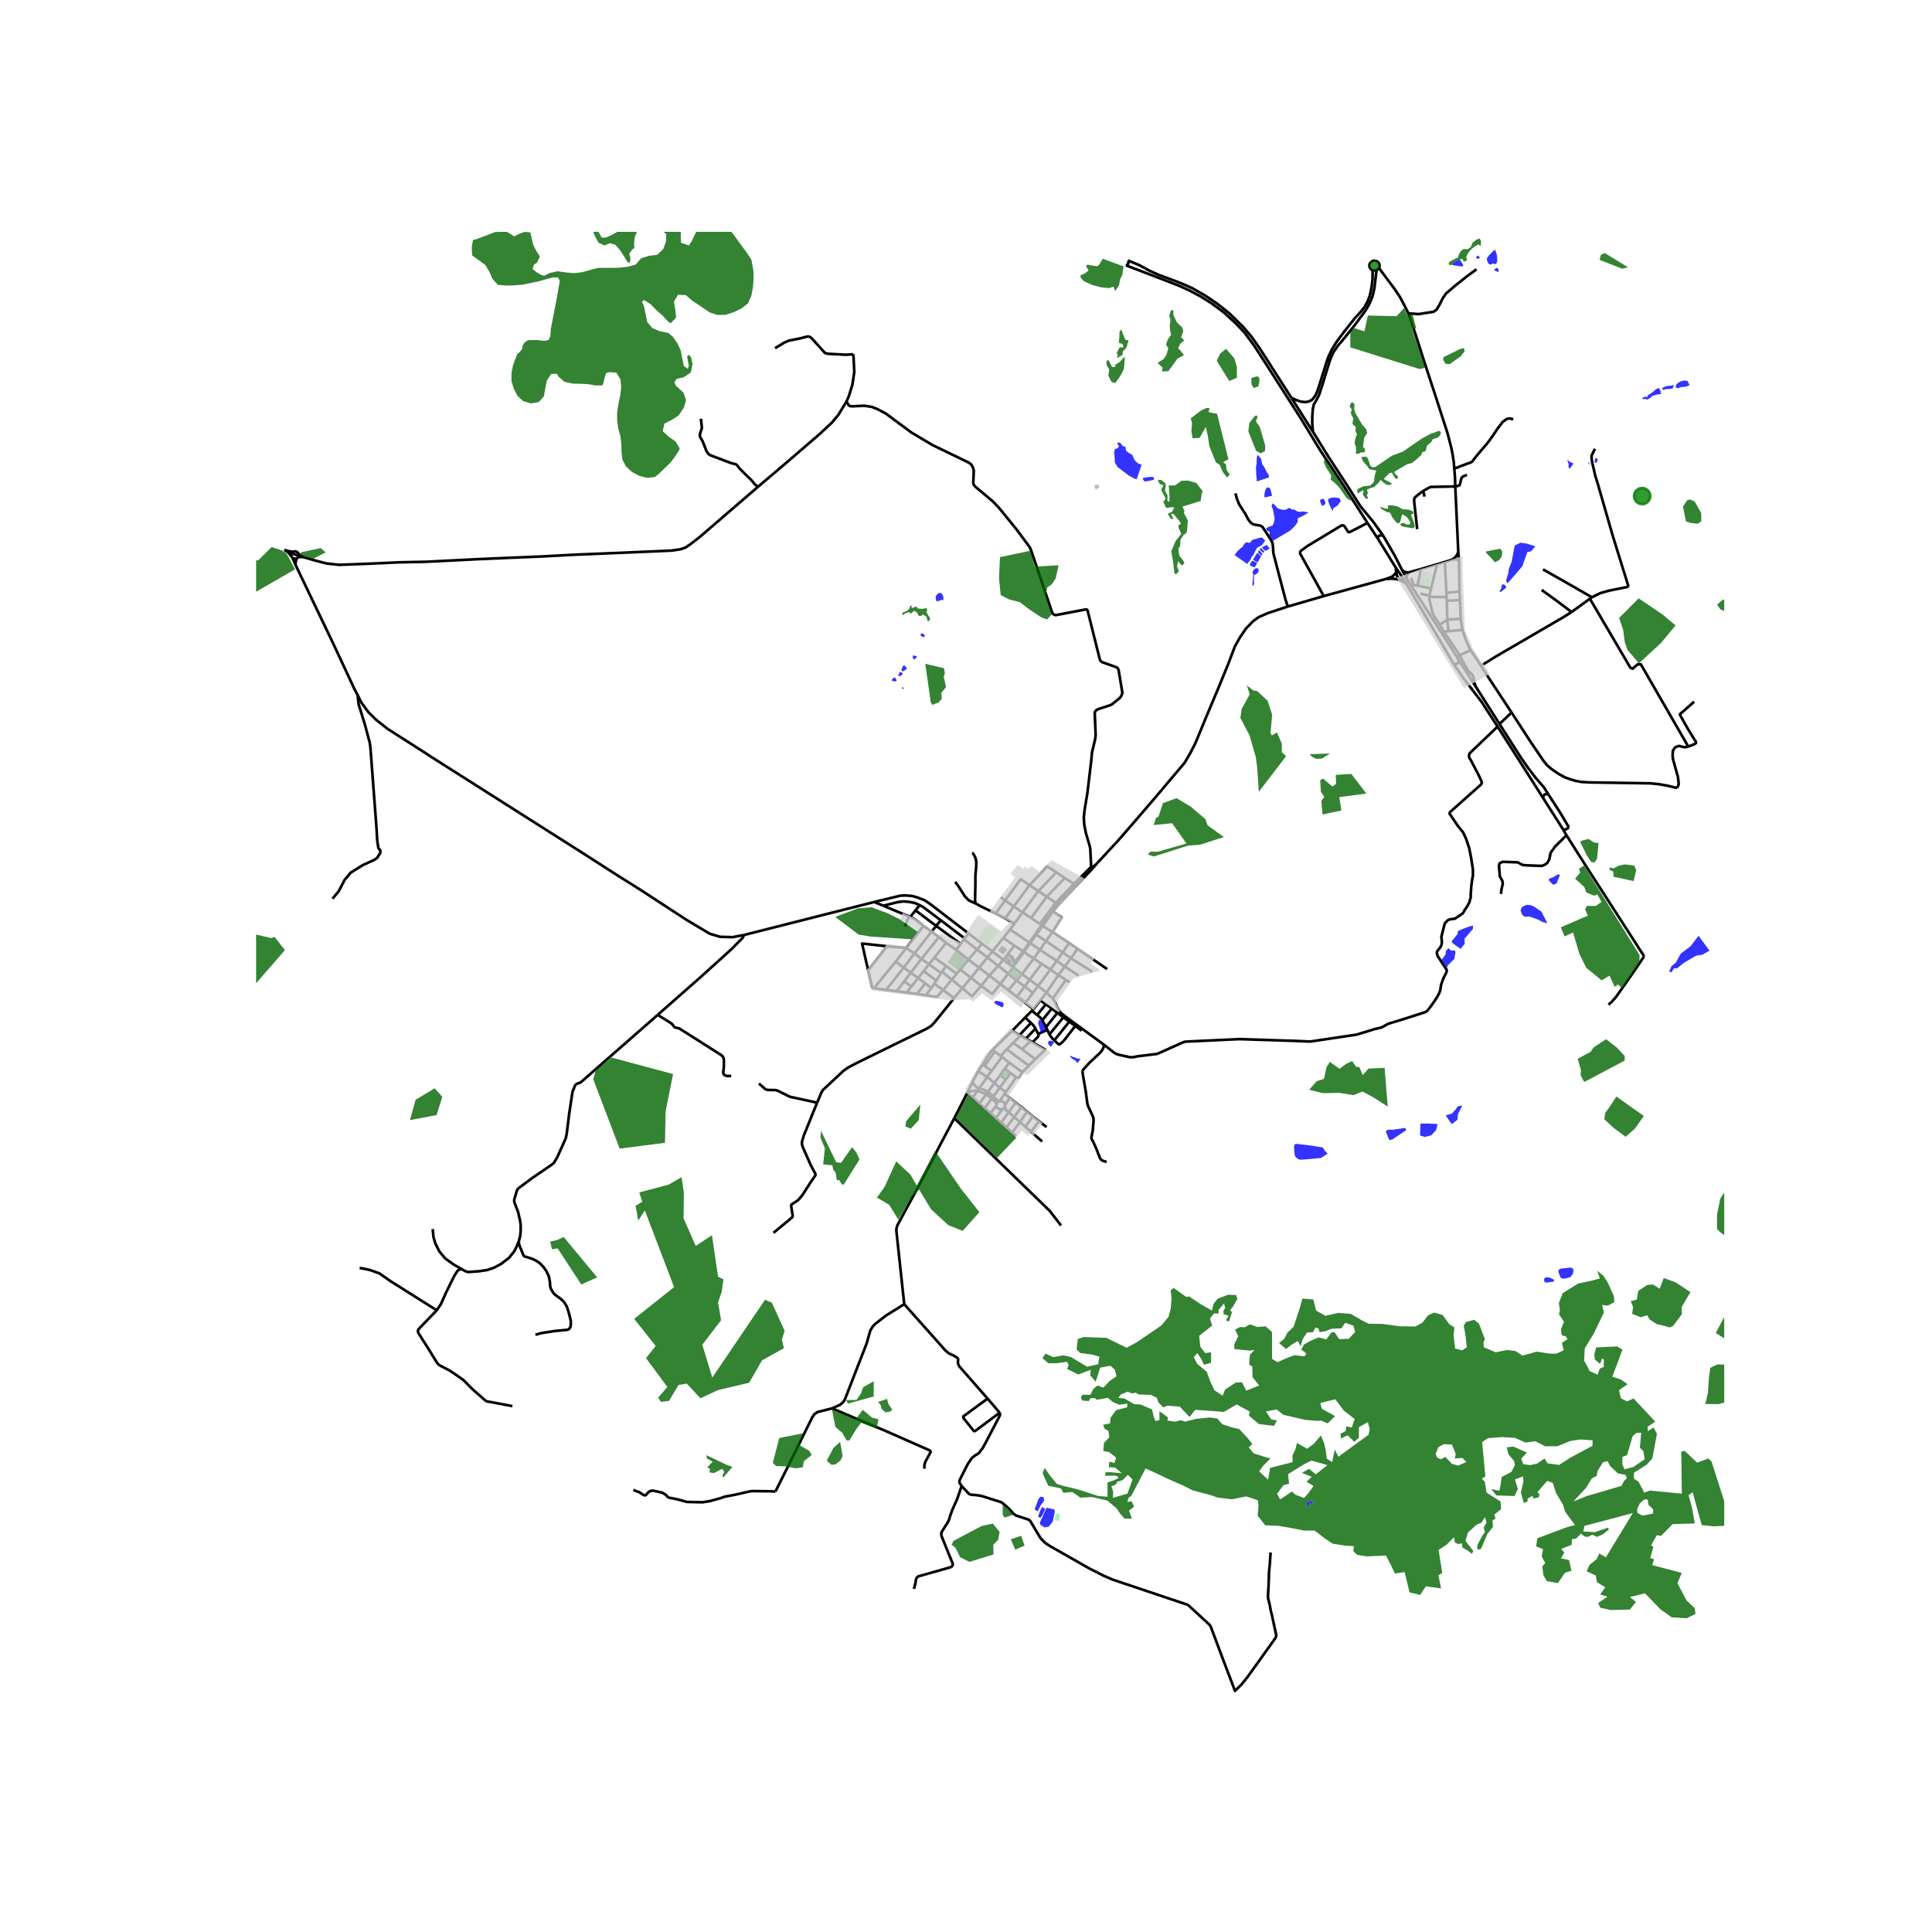 <svg xmlns="http://www.w3.org/2000/svg" xmlns:xlink="http://www.w3.org/1999/xlink" width="960" height="960" viewBox="0 0 720 720"><defs><style>*{stroke-linejoin:round;stroke-linecap:butt}</style></defs><g id="figure_1"><path id="patch_1" d="M0 720h720V0H0z" style="fill:#fff"/><g id="axes_1"><path id="patch_2" d="M95.436 640.8h547.128V86.4H95.436z" style="fill:#fff"/><g id="LineCollection_1"><path d="m419.595 98.889.252-.084.228-.133.193-.177.15-.213.099-.237.043-.253-.014-.256-.07-.247-.123-.227M419.595 98.889l9.5 3.61 10.34 4.004 3.842 1.753 4.19 2.236 4.033 2.54 4.65 3.443 4.48 4.124 3.109 3.27 3.644 4.927 3.78 5.855 13.75 21.5 7.214 11.874 7.266 10.926 10.19 15.904M493.317 222.136l-13.389 3.904M516.494 215.757l-11.49 3.172-11.687 3.207M509.583 194.855l-2.013 1.106-4.421 2.247-.406.154-.394-.226-1.402-2.153-.537-.232-.684.194-12.442 7.524-2.269 1.647-.456.432-.04.753 8.798 15.835M317.968 132.022l.116.983.287 5.652-.718 4.743-1.352 4.356-.861 1.89M282.444 181.444l8.402-7.119 14.656-12.607 4.505-4.201 2.472-2.976 2.961-4.895" clip-path="url(#p067d61db9d)" style="fill:none;stroke:#000"/><path d="m406.642 323.041-.307-6.322-.055-.612-.142-.68-1.449-4.932-.622-3.15-.173-2.786.33-2.9 1.04-6.285 1.402-11.836.3-3.173 1.173-4.947.15-1.164.015-.785-.339-7.856.276-.596.37-.385.583-.318 5.032-1.692 3.182-2.583.535-.838.347-.96-1.418-8.55-.33-.703-.489-.325-5.277-1.88-.63-.447-.29-.664-4.552-18.182-.28-.336-.425-.038-11.203 2.134-.543-.166-.465-.34-.346-.642-7.765-22.941-.315-.838-.433-.703-4.741-6.376-6.56-8.075-2.355-2.425-6.355-5.333-.614-.672-.197-.816.197-4.532-.252-1.005-.654-1.232-.93-.74-13.623-6.587-7.812-4.66-9.577-7.094-3.134-1.632-2-.8-2.851-.439-4.694.227-.7-.129-.41-.317-.827-1.337M105.958 204.924l2.707 1.256M105.958 204.924l1.358.842 1.256 1.57M109.254 205.628l-1.41-.18-1.886-.524M109.254 205.628l-.336.235-.253.317M111.251 206.292l-.497-.577-.738-.244-.762.157M111.343 207.147l.025-.435-.117-.42" clip-path="url(#p067d61db9d)" style="fill:none;stroke:#000"/><path d="m113.226 207.668-1.251-.627-.724-.749M108.665 206.18l2.678.967M108.665 206.18l-.178.568.085.587M111.343 207.147l1.883.52M111.343 207.147l-.182.436M282.444 181.444l-6.411 5.519-15.282 13.174-3.66 2.817-1.557 1.059-1.874.672-3.458.506-14.577.635-21.593.906-12.45.665-13.105.536-10.363.454-11.34.573-8.396.408-9.718.197-11.527.53-10.779.4-4.77-.525-4.396-1.148-3.962-1.154M111.16 207.583l.368-.051 1.698.136" clip-path="url(#p067d61db9d)" style="fill:none;stroke:#000"/><path d="m110.498 208.131.376-.225.287-.323M108.572 207.335l.447.6M109.02 207.934l.71.296.768-.099M110.144 210.516l.034-.861.32-1.524M109.02 207.934l1.124 2.582M133.266 259.01l-1.19-2.25-7.884-16.897-14.048-29.347M520.204 211.61l.93 1.312M520.204 211.61l.037.965.067.764M520.204 211.61l-6.762-10.947M522.529 212.459l-2.808-5.494-4.237-7.32M525.14 213.292l-.646.069-.583-.118-.454-.166-.928-.618M522.529 212.459l1.753 3.282M525.14 213.292l4.4-1.232M524.282 215.74l.001-.955.081-.385.153-.306.623-.802M520.308 213.34l.178.745.19.652.346.586.634.799M520.308 213.34l-.295.32-.526.636-.714.61-2.28.851M521.135 212.922l-.526.246-.301.171M524.282 215.74l12.896 20.04M516.494 215.757l2.427-.093 1.06.092.792.166.883.2M521.656 216.122l1.137-.601M521.656 216.122l.771.407 1.621.875M524.048 217.404l3.9 6.595 7.482 12.647 6.311 10.78M524.048 217.404l-1.255-1.883M408.458 322.145l-1.618 1.27M479.928 226.04l-.968.31-6.486 2.141-3.394 1.496-2.154 1.56-2.583 2.673-2.268 3.355-1.89 3.353-2.291 6.088-3.721 9.11-4.813 11.451-3.85 9.327-1.815 3.544-2.245 3.852-6.465 7.63-3.465 4.123-7.419 8.657-7.285 8.41-8.358 9.025M408.458 322.145l-1.409 1.649M325.78 336.16l3.394 1.368M360.927 347.838l-14.546-11.137-1.795-1.196-2.441-.968-2.103-.62-2.504-.21-1.973.072-9.785 2.382M277.332 348.427l29.808-7.56 18.64-4.706M394.421 337.22l-.434-.365M394.421 337.22l6.705-7.193M392.396 339.688l.315-.405.772-1.009.938-1.055" clip-path="url(#p067d61db9d)" style="fill:none;stroke:#000"/><path d="m133.266 259.01 1.394 2.8 2.605 3.558 3.091 3.041 4.044 3.194 14.742 9.423 1.095.744 57.622 36.588 12.356 7.939 8.27 5.196 17.214 11.224 8.82 5.272 3.828 1.133 4.646.128 4.34-.823" clip-path="url(#p067d61db9d)" style="fill:none;stroke:#000"/><path d="m245.1 378.218 15.97-14.058 11.372-10.292 4.224-4.264.666-1.177M377.13 360.085l-.846-.627M377.13 360.085l.345.28M377.13 360.085l.973-1.293M393.666 325.096l-6.703 6.974M393.666 325.096l3.154 2.12M383.689 329.885l6.585-6.956 3.392 2.167M396.82 327.215l-6.742 6.974M396.82 327.215l3.38 2.193M383.689 329.885l-5.9 7.913M383.689 329.885l3.274 2.185M374.575 335.562l5.82-7.914 3.294 2.237M401.126 330.027l-.421-.282M401.126 330.027l5.923-6.233M386.963 332.07l-5.88 7.933M386.963 332.07l3.115 2.12M390.078 334.19l-5.801 7.913M390.078 334.19l3.363 2.207M374.575 335.562l-3.47 4.83M374.575 335.562l-1.622-1.204M374.575 335.562l3.214 2.236M377.79 337.798l-3.176 4.418M377.79 337.798l3.293 2.205M381.083 340.003l-3.067 4.19M381.083 340.003l3.194 2.1M371.105 340.393l3.51 1.823M363.533 336.668l2.038 1.115 3.238 1.571.66.299 1.636.74M384.277 342.103l3.264 2.21M374.614 342.216l3.402 1.977M388.612 345.05l-.452-.31M388.612 345.05l3.604 2.3M388.612 345.05l3.784-5.362M388.612 345.05l-2.444 3.261M344.148 345.062l-6.38 8.233M344.148 345.062l2.986 2.16M339.193 341.733l1.662.783 3.293 2.546M376.419 346.375l-2.509 3.177M376.419 346.375l1.597-2.182M376.419 346.375l7.157 4.856M392.216 347.35l-2.405 3.376M392.216 347.35l6.239 4.109M392.396 339.688l3.244 2.19-3.424 5.472M347.134 347.222l1.76-2.16M347.134 347.222l-6.356 8.125M347.134 347.222l2.752 2.04M360.927 347.838l5.048 3.867M360.927 347.838l-1.413 1.878M385.858 348.106l.31.205M385.858 348.106l-2.282 3.125M385.858 348.106l2.302-3.366M349.886 349.262l-6.481 8.078M349.886 349.262l2.689 2.086M373.91 349.552l-4.084 5.008M373.91 349.552l4.143 2.855M359.255 350.049l-1.258 1.73M359.255 350.049l.26-.333M359.255 350.049l4.861 3.816M389.811 350.726l-3.643-2.415M389.811 350.726l6.194 4.229M389.811 350.726l-2.288 3.227M352.575 351.348l-4.364 5.515M352.575 351.348l3.78 2.686M383.576 351.23l.32.223M383.576 351.23l-2.311 3.36M398.455 351.459l-2.45 3.496M398.455 351.459l3.096 2.162M365.975 351.705l3.85 2.855M365.975 351.705l-1.859 2.16M378.053 352.407l3.212 2.183M378.053 352.407l-2.42 3.115M330.596 352.646l-7.05 8.97M323.546 361.616l-2.278-9.986 9.328 1.016M330.596 352.646l7.173.649M401.551 353.62l-2.45 3.46M401.551 353.62l11.039 7.499M387.523 353.953l-3.627-2.5M387.523 353.953l6.303 4.126M387.523 353.953l-2.279 3.277M364.116 353.865l-3.214 3.76M364.116 353.865l3.88 2.95M356.355 354.034l1.642-2.255M356.355 354.034l4.547 3.59M369.826 354.56l4.103 3.157M369.826 354.56l-1.83 2.256M381.265 354.59l.338.238M381.265 354.59l-3.162 4.202M396.005 354.955l3.096 2.125M396.005 354.955l-2.179 3.124M340.778 355.347l-4.003 5.266M340.778 355.347l-3.01-2.052M340.778 355.347l2.627 1.993M367.997 356.816l-3.122 3.827M367.997 356.816l3.998 3.102M348.211 356.863l4.398 3.174M348.211 356.863l-1.986 2.507M399.101 357.08l7.927 5.055M399.101 357.08l-2.293 3.158M385.244 357.23l-3.64-2.402M385.244 357.23l2.96 1.943M385.244 357.23l-4.364 5.805M343.405 357.34l-3.996 5.187M343.405 357.34l2.82 2.03M373.929 357.717l2.355 1.741M373.929 357.717l-1.934 2.2M373.929 357.717l.715-.899M360.902 357.625l-3.018 3.684M360.902 357.625l3.973 3.018M393.826 358.079l2.982 2.159M393.826 358.079l-2.368 3.23M333.782 358.38l2.993 2.233M333.782 358.38l-8.033 9.865M333.782 358.38l3.987-5.085M388.205 359.173l-4.504 5.96M388.205 359.173l3.253 2.136M346.225 359.37l-1.98 2.496M346.225 359.37l4.487 3.269M371.995 359.918l3.744 2.932M371.995 359.918l-3.25 3.64M352.609 360.037l-1.549 2.101M352.609 360.037l3.922 2.832M396.808 360.238l-2.371 3.158M396.808 360.238l5.202 3.333M377.665 360.522l-1.926 2.328M377.665 360.522l-.19-.158M377.665 360.522l3.215 2.513M336.775 360.613l-6.541 8.294M336.775 360.613l2.634 1.914M364.875 360.643l-3.019 3.76M364.875 360.643l3.87 2.916M391.458 361.309l2.979 2.087M391.458 361.309l-4.597 6.164M357.884 361.309l3.972 3.093M357.884 361.309l-1.353 1.56M344.246 361.866l4.65 3.575M344.246 361.866l-2.091 2.638M325.749 368.245l-.43-.1-.296-.27-1.477-6.259M351.06 362.138l-.348.5M351.06 362.138l3.649 2.93M339.409 362.527l-2.442 3.185M339.409 362.527l2.746 1.977M350.712 362.639l-1.817 2.802M375.739 362.85l3.103 2.564M375.739 362.85l-2.98 3.873M356.531 362.869l-1.822 2.2M378.842 365.414l.057-.066 1.98-2.313M383.701 365.134l-2.761-2.055-.06-.044M394.437 363.396l-4.417 6.475M394.437 363.396l2.787 1.777M368.745 363.559l-3.082 3.814M368.745 363.559l4.015 3.164M361.856 364.402l-3.234 3.854M361.856 364.402l3.807 2.97M342.155 364.504l2.643 1.966M342.155 364.504l-2.5 3.154M354.709 365.069l-3.215 3.872M354.709 365.069l3.913 3.187M383.701 365.134l-1.847 2.49M383.701 365.134l3.16 2.339M397.224 365.173l-4.904 6.958M397.224 365.173l1.405.897M378.842 365.414l-3.056 3.602M378.842 365.414l3.012 2.21M348.895 365.44l-.686 1.186M344.798 366.47l-3.013 3.925M344.798 366.47l2.287 1.7M348.21 366.626l-1.125 1.544M348.21 366.626l3.284 2.315M372.76 366.723l3.026 2.293M365.663 367.373l4.098 3.053 2.999-3.703M358.622 368.256l3.66 3.052 3.381-3.935M386.861 367.473l-1.93 2.577M386.861 367.473l3.159 2.398M381.854 367.625l-2.905 3.84M381.854 367.625l3.077 2.425M347.085 368.17l-1.995 2.741M325.749 368.245l4.485.662M358.622 368.256l-3.077 3.703M330.234 368.907l3.936.452M351.494 368.94l4.05 3.019M345.09 370.911l4.08.598 2.324-2.568M375.786 369.016l3.163 2.45M334.17 369.36l2.797-3.648M334.17 369.36l3.714.53M390.02 369.87l-2.321 2.956M390.02 369.87l2.3 2.261M337.884 369.89l1.77-2.232M337.884 369.89l3.9.505M384.93 370.05l-2.85 3.713M341.785 370.395l3.305.516M378.949 371.466l3.131 2.297M304.527 410.939l1.51-3.623.63-1.095 6.655-6.216.921-.876 1.757-1.254 3.031-1.608 26.468-12.984 1.371-.846 1.118-1.087 4.615-5.691 2.942-3.7M411.295 389.238l-13.936-10.169-2.08-1.656-.603-.79-.72-1.329-.915-2.26-.72-.903M382.08 373.763l3.042 2.346M385.122 376.11l-.578.573M385.122 376.11l2.577-3.284M377.24 384.144l4.788-4.956M377.24 384.144l2.68 1.63M377.24 384.144l-7.304 7.07M380.241 385.97l-.321-.197M380.241 385.97l-2.666 2.67M380.241 385.97l2.067 1.1M384.004 388l-3.09 3.025M384.004 388l.777.442M384.004 388l-1.696-.93M377.575 388.64l3.34 2.385M377.575 388.64l-2.34 2.43M432.375 392.278l-1.272.495-7.325.902-.692.157-.89.156-1.077.014-4.17-.936-1.002-.314-.768-.472-3.884-3.042" clip-path="url(#p067d61db9d)" style="fill:none;stroke:#000"/><path d="m412.43 433.024-1.488-.464-.555-.359-.43-.52-1.448-3.74-1.276-2.771-.323-.491-.13-.396-.031-.393.515-2.738.284-3.64-.079-.99-.37-.913-1.48-3.105-.355-1.057-.15-.96-.488-3.783-1.165-6.737-.008-.778.22-.528.512-.593 1.867-2.043 3.842-3.61.607-.71.433-.665.408-.937.055-.216-.012-.17-.09-.48M380.914 391.025l4.867 3.716M375.236 391.07l8.179 6.063M375.236 391.07l-2.386 2.44M369.936 391.214l.748.672M366.168 396.72l2.878-4.472.89-1.034M558.104 270.784l-10.438 9.973-.221.892.095.672.658 1.089 2.768 5.3 1.055 2.252.24.733-.366.711-11.569 10.278-.094.605 3.052 4.473 1.988 2.446 1.134 2.477 1.13 3.415.67 3.36.37 2.351.346 2.265v2.266l-.283 1.39-.347 2.599-.189 2.922-.004 1.102-.48 1.815-.745 1.44-.921 1.393-.783 1.335-1.536 1.08-1.442.955-1.838.224-.879.421-1.042 1.097-1.268 4.977.197 2.115-.157.907-.41.876-1.005 1.267-.31.548.026.54.284.967.974 1.481 2.394 3.686-.03.723-1.2 2.321-.878 2.483-.318 2.056-.533 1.358-.598 1.088-1.291 1.994-1.733 2.387-.725.845-.661.454-9.01 2.87-4.854 1.481-2.359 1.328-2.74.665-6.742 2.054-17.202 2.57-6.36-.274-1.2-.028-18.869-.605-19.522.914-.776.075-.74.238-8.442 3.802M372.85 393.51l-2.166-1.624M372.85 393.51l.56.415M373.41 393.925l-3.891 5.177M373.41 393.925l2.663 2.062M385.781 394.741l-2.366 2.392M384.781 388.442l4.318 2.493.39.302-3.708 3.504M376.073 395.987l-1.604 2.298M376.073 395.987l4.9 3.6M366.168 396.72l.784.536M366.168 396.72l-1.623 2.477M383.415 397.133l-2.443 2.454M374.469 398.285l2.115 1.593M374.469 398.285l-1.798 2.46M369.519 399.102l-2.567-1.846M369.519 399.102l-1.66 2.253M364.545 399.197l3.315 2.158M364.545 399.197l-2.075 3.942M378.699 401.466l.68.151.291-.03.177-.196 1.125-1.804M376.584 399.878l2.115 1.588M376.584 399.878l-1.737 2.365M367.86 401.355l2.737 2.236M367.86 401.355l-2.96 4.267M378.699 401.466l-3.839 5.504M362.47 403.14l-1.85 3.874M364.9 405.622l-.764-.301-.607-.564-.588-.696-.47-.922M370.597 403.591l1.955 1.775M370.597 403.591l2.074-2.847M370.597 403.591l-2.424 3.321M372.552 405.366l2.308 1.604M372.552 405.366l2.295-3.123M372.552 405.366l-2.411 3.28M364.9 405.622l-.587.92M368.173 406.912l-1.489-.783-1.784-.507M364.313 406.543l-1.835 2.464M364.313 406.543l3.244 1.214M360.62 407.014l.439-.17 1.568-.301 1.137-.075.549.075M368.173 406.912l-.616.845M370.14 408.647l-.77-.751-1.197-.984M374.86 406.97l-.457.655M360.502 407.263l-4.864 9.47M360.502 407.263l1.976 1.744M360.502 407.263l.119-.25M374.403 407.625l-1.96 2.809M374.403 407.625l1.865 1.53M367.557 407.757l-2.547 3.486M367.557 407.757l2.017 1.661M370.14 408.647l-.566.771M372.346 410.474l-1.147-.865-.693-.531-.365-.431M362.478 409.007l2.532 2.236M376.268 409.155l-1.727 2.681M376.268 409.155l2.228 1.753M369.574 409.418l-2.608 3.55M369.574 409.418l1.402 1.26.422.778M372.443 410.434l-.097.04M374.541 411.836l-.057-.35-.14-.327-.213-.289-.276-.234-.326-.168-.355-.092-.37-.012-.361.07M378.496 410.908l-2.568 3.563M378.496 410.908l2.131 1.647M365.01 411.243l1.956 1.726M371.398 411.456l-.066.492M372.346 410.474l-.188.078-.255.168-.217.213-.17.248-.118.275M374.541 411.836l-.065.502M371.332 411.948l-2.21 2.925M371.332 411.948l.06.374.154.348.238.302.308.238.359.158.388.069.394-.024.376-.115M380.627 412.555l-2.645 3.755M380.627 412.555l2.11 1.75M366.966 412.969l2.156 1.904M373.609 413.298l-2.459 3.366M373.609 413.298l.292-.167M382.736 414.306l-2.633 3.841M382.736 414.306l2.117 1.73M375.928 414.47l-2.804 3.936M375.928 414.47l-1.04-.89M375.928 414.47l2.054 1.84M369.122 414.873l2.028 1.79M384.853 416.035l-2.72 3.89M384.853 416.035l2.317 1.789M377.982 416.31l-2.895 3.829M377.982 416.31l2.121 1.837M371.15 416.664l1.974 1.742M380.103 418.147l-2.91 3.938M380.103 418.147l2.03 1.778M373.124 418.406l1.963 1.733M382.134 419.925l2.127 1.863M375.087 420.139l2.106 1.946M377.193 422.085l1.43 1.323M388.38 425.396l-4.12-3.608M515.484 199.645l-.535-.093-.426-.054-.523.126-.383.368-.175.671M513.442 200.663l-3.859-5.808M515.484 199.645l-3.764-5.25-4.662-5.62-5.103-8.035-1.593-2.436-5.51-8.428-5.589-9.027M481.275 148.279l-11.826-18.484-3.087-4.352-3.087-3.626-5.103-5.016-4.473-3.566-4.473-3.022-4.725-2.719-3.137-1.422-3.242-1.298-6.222-2.297-3.59-1.631-3.78-2.055-4.177-1.73M541.741 247.427l3.725 5.424 6.713 8.762 5.925 9.17M541.741 247.427l.676.052.642-.162.441-.544.18-.637M575.011 297.302l7.525 11.838M577.09 296.117l-.867-.204-.624.179-.324.455-.14.25-.124.505M575.011 297.302l-16.907-26.518M582.536 309.14l1.233 2.134M582.536 309.14l.96-.048.341-.16.302-.205.545-.396M543.68 246.136l-.819-1.438M543.68 246.136l2.094 3.208M577.09 296.117l-1.697-2.667-3.007-3.48-2.831-3.662-2.772-3.988-7.975-12.534" clip-path="url(#p067d61db9d)" style="fill:none;stroke:#000"/><path d="m584.684 308.331-3.179-5.355-3.867-6-.548-.86M543.455 205.612l.265 3.415M541.317 208.518l.922-.793.517-.54.407-.742.292-.831M542.336 181.283l1.007 21.85.112 2.479M541.956 174.488l-.186-2.33-.439-2.886-.507-2.492-1.323-5.198-4.415-13.65-4.594-14.029-2.898-9.065-2.706-8.009M513.868 99.853l5.926 7.945 2.004 3.019 1.701 3.203 1.389 2.81" clip-path="url(#p067d61db9d)" style="fill:none;stroke:#000"/><path d="m550.245 100.346-3.717 2.75-4.205 3.339-3.434 2.946-1.165 1.692-1.543 3.022-.867 1.345-1.102.755-1.434.227-4.173.634-1.828-.15-1.89-.077M541.956 174.488l.255 3.17.125 3.625M530.24 183.029l2.585-1.412.535-.151 2.33-.053 6.646-.13M546.694 176.988l-1.06.373-.713.427-.263.394-.194.55-.276 1.38-.276.738-.57.227-1.006.206M543.72 209.027l-.504-.393-.43-.136-.451-.075-1.018.095M538.444 209.432l1.705-.532 1.168-.382M551.91 248.091l-3.874-5.767M563.318 265.537l-9.215-13.983-2.192-3.463M585.674 228.076l-2.889 1.839-25.295 14.73-5.58 3.446M545.774 249.344l4.284 6.67M547.38 250.446l-.191-.085-.54-.317-.875-.7M550.058 256.014l-.668-1.725-.173-1.103-.031-.483-.158-.53-.22-.482-.347-.484-.456-.483-.337-.151-.288-.127M550.058 256.014l8.75 13.772M538.082 235.375l5.89 8.822M538.082 235.375l-1.54-2.533M538.082 235.375l1.707-.15M537.178 235.78l.499-.238.405-.167M528.285 218.243l1.254-6.183M528.285 218.243l5.021 1.068M525.843 215.337l1.017 2.692 1.425.214M532.727 222.412l.061-.426M532.727 222.412l6.4.121M536.542 232.842l-.57-.912-1.954-3.112-.252-.876-1.113-4.735.074-.795M543.72 209.027l.182 11.43M537.178 235.78l5.683 8.918M544.098 223.651l.26 6.98M544.098 223.651l-.196-3.194M544.098 223.651l-4.9.24M545.012 234.77l-.654-4.14M545.012 234.77l-5.223.456M548.036 242.324l-1.449-3.021-1.575-4.533M530.24 183.029l.239.535.242.659.095.876M543.972 244.197l2.178-1.033 1.886-.84M535.53 210.296l-5.99 1.764M535.53 210.296l2.914-.864M535.53 210.296l-2.224 9.015" clip-path="url(#p067d61db9d)" style="fill:none;stroke:#000"/><path d="m528.131 197.178-1.119-10.41.03-.79.222-.554 1.021-.902 1.956-1.493M539.789 235.226l-.418-4.31M543.972 244.197l-.519.225-.592.276M539.37 230.916l4.988-.285M539.37 230.916l-.172-7.025M536.542 232.842l1.292-.903 1.537-1.023M541.956 174.488l1.2-.244.848-.388 3.119-1.179.976-.302.59-.416 1.536-2.009 4.127-4.857.992-1.338.788-1.072.664-.98 1.336-2.026 1.874-2.44 1.229-.907.598-.31.893-.064 1.213.324M532.788 221.986l.205-1.406.313-1.27M539.198 223.89l-.07-1.357M539.127 222.533l-.084-1.618M538.444 209.432l.599 11.483M406.642 323.041l-6.442 6.367M406.642 323.041l.198.373M400.2 329.408l.505.337M400.2 329.408l-6.76 6.99M393.44 336.397l.547.458M393.44 336.397l-5.899 7.916M387.541 344.313l.62.427M374.888 413.58l-.412-1.242M374.888 413.58l-.987-.45M558.808 269.786l2.163-2.027 2.347-2.222M625.036 293.66l-3.804-.886-2.977-.528-3.134-.317-14.49-.227-8.153-.113-3.077-.174-2.331-.438-2.042-.626-1.707-.598-2.435-1.306-2.621-1.79-1.764-1.526-1.307-1.632-5.009-7.371-5.412-8.35-1.455-2.24M629.178 278.235l-1.37.257-2.119-.502-1.323.456-.905 1.24-.134 1.63.126 1.535 1.858 6.646.3 2.742-.575 1.42M245.1 378.218l-28.666 25.135-1.937.738M193.344 462.584l.512-1.948.205-2.19-.04-2.16-.228-1.45-.725-3.203-1.173-3.02-.252-.831.008-.733.913-3.111.236-.627.402-.46 4.899-3.664 7.497-5.135.819-.665 1.283-2.179 3.166-7.05.33-1.594.89-7.235 1.214-8.07.165-.66.248-.601.784-1.907M372.55 526.49l.137.38-.085.675-5.28 10.116-1.063 1.93-1.466 1.956-1.527.945-1.08.86-1.542 2.283-2.962 5.86-.141.542.079.606.748 1.145M473.51 578.558l-.291 4.41-.292 2.99-.15 4.69-.141 2.212-.095 1.85.048.959.653 2.658.331 1.948.346 1.254 1.615 7.494.087.465-.083.385-.315.714-3.402 4.745-6.73 9.398-2.531 3.16-2.32 2.248-4.788-12.608-4.292-11.47-.48-.627-1.516-1.413-6.36-5.837-.527-.271-.756-.22-26.948-9.044-3.213-1.389-5.41-2.743-14.577-8.292-1.875-1.228-1.662-1.687-3.567-5.925-.37-.626-.67-.479-4.63-1.493-1.186-.925-.89-1.102-1.767-1.658-1.575-1.269-7.497-2.356-1.953-.302-1.977-.154-.63-.279-2.756-2.953" clip-path="url(#p067d61db9d)" style="fill:none;stroke:#000"/><path d="m340.593 592.135.599-2.288.165-1.254.229-.558.598-.56 11.923-3.367.733-.416.232-.581-.063-.487-2.193-5.388-1.922-4.772-.118-.8.118-.695 2.064-3.248.693-1.268.37-1.307.834-2.363 1.82-4.056 1.693-4.939M336.987 486.035l-.756-6.979-2.205-20.602.094-.725.283-1.057 4.947-9.123 3.72-6.92 5.386-10.18 1.45-2.93 5.732-10.786" clip-path="url(#p067d61db9d)" style="fill:none;stroke:#000"/><path d="m395.42 456.7-4.22-5.437-35.562-34.53M310.101 524.85l2.969-1.328 1.118-.967.575-.77 8.214-21.13 1.346-4.773.866-1.466.961-1.011 3.985-3.112 6.852-4.258M368.041 521.22l-10.603-12.093-.378-.906-.086-.702.094-.77-.031-.37-.174-.288-1.386-.873-1.85-.848-1.268-1.05-15.372-17.285M372.55 526.49l-4.509-5.27M368.041 521.22l-9.027 6.621-.056.325.103.31 3.772 4.726.197.144.322-.03 9.199-6.827M272.497 400.964l-1.528.046-.803-.25-.488-.438-.15-.589.229-2.092.007-2.81-.291-.959-.654-.657-15.36-9.739-.406-.245-.397-.087-1-.216-.233-.101-.217-.208-.68-.925-.247-.22-.218-.165-4.962-3.092M373.901 413.13l.25-.222.194-.269.131-.3M374.847 402.243l-2.176-1.499M387.17 417.824l-2.91 3.964M387.17 417.824l2.86 2.209M370.684 391.886l-3.732 5.37M336.967 365.712l2.687 1.946M513.868 99.853l.202-.53.022-.565-.16-.544-.326-.47-.46-.351-.552-.2M512.994 100.627l.502-.32.372-.454M494.757 133.695l-3.103 9.923-.677 2.092-.665 1.48-.564.87-.866.997-1.102.536-1.276.272-1.859-.211-1.819-.673-1.551-.702M481.275 148.279l7.988 12.57M494.757 133.695l.756.993M509.667 112.312l-1.136 2.108-1.355 1.71-2.165 2.331-3.844 4.843-3.023 4.042-1.84 2.991-.988 2.092-.559 1.266M511.455 100.637l.507.136.527-.004.505-.142M511.455 100.637l.092 1.19-.047 2.22-.392 3.244-.6 2.808-.84 2.213M510.978 97.595l-.35.384-.226.461-.083.504.066.506.227.494.367.407.476.286" clip-path="url(#p067d61db9d)" style="fill:none;stroke:#000"/><path d="m510.618 112.6.908-2.282.682-2.961.786-6.73M510.618 112.6l-.95-.288M495.513 134.688l.709-1.964.787-1.586 1.473-2.153 2.174-2.561 4.197-5.235 3.875-5.236 1.339-2.22.55-1.134M489.263 160.85l-.239-3.166.031-2.546.182-2.591.346-1.707 1.095-1.912.866-1.677 1.158-3.483 1.284-4.2 1.527-4.88M288.978 555.854l4.42-8.847 9.387-18.977.787-1.057 1-.718 5.529-1.404M344.594 547.332l-.11-.468.024-.907.314-1.147 1.887-3.47.106-.332-.083-.261-.272-.227-16.49-7.28-11.041-4.621-8.828-3.768M407.05 323.794l-.21-.38M512.594 97.194l-.573-.028-.556.138-.487.291M532.788 221.986l-3.46-.774M543.902 220.457l-4.86.458M359.514 349.716l-8.915-6.754M329.174 337.528l9.533 3.992M342.704 337.313l-.437-.23-1.402-.572-2.14-.419-1.999-.173-2.15.272-5.402 1.337M339.193 341.733l1.999-2.46M338.707 341.52l.254.105.232.108M342.704 337.313l-1.512 1.96M350.599 342.962l-6.637-4.996-1.258-.653M341.192 339.273l7.702 5.79M357.997 351.779l-9.103-6.717M350.599 342.962l-1.705 2.1M382.028 379.188l2.516-2.505M382.028 379.188l2.196 2.033M386.93 385.315l-1.058-1.979M386.93 385.315l3.384-1.51M384.781 388.442l2.071-2.115.205-.559-.126-.453M379.92 385.773l4.304-4.552M385.872 383.336l-.264-.502-.394-.563-.394-.468-.596-.582M382.308 387.07l3.564-3.734M387.699 372.826l2.059 1.44M403.128 384.098l-2.423-1.744M384.544 376.683l1.97 1.578M400.705 382.354l-2.205-1.627M392.916 387.694l1.32 1.261.346.235.346-.023 1.067-.869.748-.815 3.962-5.129M398.5 380.727l-2.214-1.62M398.5 380.727l-5.584 6.967M391.105 385.477l.358.578.43.563.262.37.76.706M396.286 379.107l-2.228-1.624M396.286 379.107l-5.181 6.37M391.105 385.477l-.791-1.672M394.058 377.483l-2.119-1.601M394.058 377.483l-4.237 5.28M389.821 382.763l.493 1.042M389.821 382.763l-1.402-2.543M391.94 375.882l-2.182-1.616M391.94 375.882l-3.52 4.338M386.513 378.261l1.095.898.488.499.323.562M389.758 374.266l-3.245 3.995M393.987 336.855l-1.014 1.258-4.813 6.627M386.168 348.311l-2.272 3.142M377.475 360.364l4.128-5.536M383.896 351.453l-2.293 3.375M406.84 323.414l-6.135 6.33M400.705 329.745l-3.04 3.17-3.629 3.881-.049.06M317.968 132.022l-2.685.182-6.773-.362-1.071-.303-4.851-5.378-.757-.604-.598-.152-.598.06-2.143.575-4.41.876-1.732.725-3.497 2.115M338.707 341.52l-1.453 3.735M460.422 183.866l.488 1.889.728 1.839.315.585 2.091 3.249 1.158 2.176.819 1.087.799.6.87.261 1.981.34.618.288.552.702 2.724 4.2.5.914.197.551.154 1.33.078 1.495.024.522.114.574 2.107 8.128 2.378 9.012.811 2.432M261.212 156.052l.33 3.093.016.261-.055.306-.653 2.073-.036.586.146.578.85 1.405 1.465 3.725.477.728.476.54.551.322 7.695 2.92 1.456.339.46.185.402.423.981 1.22 1.764 1.768 2.575 2.508 1.119 1.371 1.213 1.04M171.933 472.887l1.573.897.97.264 3.937-.28 3.134-.46 2.678-.92 2.63-1.428 2.89-2.251 1.843-2.296.78-1.488.976-2.34M199.558 497.434l1.74-.522 1.59-.298 3.977-.597 4.576-.438.63-.286.543-.808.119-.937-.032-1.458-.796-3.126-.708-2.122-1.04-1.67-1.267-1.193-2.04-1.465-.662-.717-.842-1.39-.307-1.034-.118-1.707-.394-2.054-.89-1.865-1.087-1.549-1.394-1.465-1.59-1.035-1.474-.671-1.732-.53-.925-.267-.303-.265-.583-1.408-1.083-2.715-.122-1.258M171.933 472.887l-2.852-1.626-3.182-2.295-2.197-2.636-1.449-2.923-.685-2.257-.323-3.12M282.837 403.804l2.213 1.956.425.26.63.167 1.205.026 1.626.034.552.113.523.2 3.82 1.908.433.208.662.177 9.601 2.086M288.247 459.443l6.867-5.676.276-.4v-.434l-.516-3.316.004-.495.217-.336 2.027-1.284.693-.664 1.245-1.518 3.181-4.947 1.567-2.247.118-.287-.078-.426-1.575-2.931-3.055-6.872-.363-1.179.04-1.064.653-2.168 3.93-9.743 1.05-2.517M583.77 311.274l-4.245 4.221-1.67 2.357-.487 2.425-.757 1.352-.74.536-1.229.536-5.59-.211-1.497-.106-1.984-1.012-5.584-.204-1.17.589-.193.854.316 3.973 1.007 1.827.08 1.043-.434 1.767-.236 1.926M583.77 311.274l8.168 12.88 20.786 32.233M606.91 218.648l-5.98-19.28-5.591-19.445-.827-2.576-.45-2.062-.66-2.735-.26-1.639.007-1.148 1.237-2.516M593.252 222.588l-8.907-5.122-9.309-5.272M629.178 278.235l2.441-.975.423-.352-.052-.463-3.111-5.053-2.78-4.94-.028-.348.556-.427 4.748-4.203" clip-path="url(#p067d61db9d)" style="fill:none;stroke:#000"/><path d="m592.504 223.133 15.072 25.68.82.394 1.952-1.632 1.134-.03 17.696 30.69M593.252 222.588l3.094-1.541 3.332-.937 7.233-1.462M593.252 222.588l-.748.545M543.972 244.197l.745 1.43 2.663 4.819M521.135 212.922l.827 1.238.831 1.36M585.674 228.076l-5.393-4.068-5.748-4.163M592.504 223.133l-3.08 2.242-3.75 2.701M612.724 356.387l-5.084 7.463-5.45 7.75-1.748 1.97-1.032.824M133.266 259.01l.369 3.415 2.283 7.358 1.828 6.813.267 1.631 2.315 30.592.237 4.244.44 2.992.726.86-.016.952-1.182 1.844-.945.694-4.41 2.009-4.52 2.825-2.237 2.689-2.142 4.124-2.362 2.87M134.028 472.53l2.394.438 1.765.423 3.22 1.17 3.946 2.773 15.915 10.04.772.495.725.423M171.933 472.887l-1.088.406-.449.446-1.103 1.752-2.992 6.072-2.032 4.523-1.504 2.206M190.958 524.027l-7.536-1.427-1.859-.302-.654-.347-4.796-4.2-3.433-3.466-3.174-2.242-2.252-1.458-2.3-1.186-1.276-.65-.78-.837-3.385-5.483-3.572-5.61-.185-.643.04-.453.259-.469 6.71-6.962M288.978 555.854l-2.463-.11-6.277-.06-1.07.174-5.04 1.14-4.04.77-1.45.521-3.937 1.096-2.867.468-3.291-.06-2.694-.091-3.008-.847-1.914-.415-1.48-.256-.599-.295-.63-.748-1.276-.808-1.85-.445-1.685-.366-.87.087-.745.34-1.036 1.177-.287.136-.37-.01-.583-.3-1.323-.89-1.41-.46-.74-.424M375.633 355.522l-.989 1.296M375.633 355.522l.47.33.868.61.297.292M377.436 356.92l.106.232M377.436 356.92l-.704.604M377.436 356.92l-.168-.166M377.542 357.152l.396.867.11.52.055.253M376.284 359.458l.075-.233-.29-.563-.112-.359-.087-.255-.138-.318-.107-.148-.316-.244-.25-.212-.415-.308M377.268 356.754l-.634.595M377.542 357.152l-.677.505M363.533 336.668l-.162-1.307.137-6.043-.012-2.913.324-3.8v-1.62l-.324-1.306-.5-1.031-.463-.648-.3-.048M363.533 336.668l-.912-.395-1.563-.72-1.538-1.583-2.475-3.908-1.075-1.427" clip-path="url(#p067d61db9d)" style="fill:none;stroke:#000"/></g><g id="PatchCollection_1"><path d="m387.832 384.57.29.037 1.673-.777-.097-.295-.34-.754-1.04-1.933-.734-.879-.418.14-.048.573-.255.54zM577.304 327.458l-.127.604 1.576 1.632 1.26-.363 1.322-3.202-.629-.363-1.89 1.148zM529.36 418.756l-.16 4.396 1.735.559 2.457-.605 1.827-1.993.504-2.236-3.878-.196zM540.952 350.842l.595.831 2.772 1.934 1.512-1.813-.028-1.979 3.115-3.64.035-1.254-1.547.408-2.394.906-1.7.725-.19 1.209zM516.444 421.717l.596-.68 2.177-.045 4.473-.665.377.846-2.015 1.33-3.185 2.16-1.163.135zM538.747 415.675l2.394-.725 1.225-1.345.882-1.268 1.736-.348-1.61 3.127-.189 2.175-2.17 1.647zM566.593 202.254l-2.05 1.01-.315 1.268-.882 4.835-1.071 2.72-.218 1.65-.79 2.64.538 1.042 2.99-3.399 2.583-3.082 1.799-5.179 1.385-.302 1.639-1.873-3.185-.986zM539.818 353.38l-1.008 1.027-.063 1.27-1.547 2.039 2.051 3.217.19-1.027 2.582-2.599.378-2.356-.16-.74-1.478.015zM482.238 427.276l.252 3.262.504.846 1.16.77 1.297.015 6.83-.619 2.495-1.616-1.009-1.027-.794-1.284-4.435-.71-5.33-.62-.718.136zM570.437 337.308l-1.61-.076-1.638.785-.504 1.209.567 1.692.98.74 1.638-.12 3.465 1.208 1.448.845 1.89.484-2.24-4.366-2.673-1.797zM632.996 348.726l4.094 5.559-2.693 1.52-2.331.362-4.536 2.659-2.583 2.055-1.07-.06-.946 1.51-.898-.251.882-1.994 1.591-1.32 1.874-3.393 3.607-2.71zM471.305 185.394l2.772-.635-.567-2.236-.472-.846-.85.03-.442.484-.44 1.299-.126 1.33zM492 186.33l-.093.333.693 1.782.22.091 1.038-.634.123-.6-.69-1.455-.723.15zM468.376 179.441l4.531-1.537.005-.699-.82-1.239-.944-1.934-.788-.997-.346-1.994-1.229-1.51-.378.724-.094 1.36v1.027l-.284 1.844.095 1.178.062 1.572.127.997zM423.645 178.504l1.795-5.287-1.386-.575-1.165-1.087-.95-2.05-1.444-.851-.85-.695-.316-1.541-.913-.151-.882-1.21-.82-.18-.346.302.662 1.208-.662.696-.913.332-.252.997.22 2.387.063 1.601.977 1.602 4.22 3.234 2.174 1.177zM374.032 374.107l-.379-.604-2.205-.544-.66.12-.253.665.756.574 1.512.786.756.362.44-.725zM470.36 203.975l1.728-.916 1.06 1.34-.315.256-1.323.68-1.118-1.194zM466.8 208.976l-.251.09-.772 1.224v.302l.299.242 1.323.59.253-.061.83-1.444-.185-.233zM466.706 217.98l.22.302.237-.06.284-1.058-.205-.423.152-2.38.982-.536.436-.538.283-.438-.12-.822-.363-.256-.551-.03-.646.347-.441.755-.205.5.016.286.331.363-.11.785-.174 1.602-.047.936zM426.102 178.081l-.284.242.379.665.409.483 1.413-.237 2.016-.423-.031-.786-.5-.336-1.7.12zM472.786 196.362l-.788.393-.094.514.378.634.562.035.414.6-.283.665.189.663 1.228 1.661.688-.386 5.797-3.445 1.895-1.908.845-1.264v-1.36l.667-.307 1.67-.815 1.696-1.114-2.075-.307-1.417.121-.63-.12-1.292-.756-.914-.03-.787-.605-1.512.786-1.386-.09-1.512-.514-1.008-1.209-.85-.635-.41.967.472 1.178.441 1.995.252 1.662-.283 1.39-.535 1.118zM560.104 217.663l-.476.489-.091.991-.693 1.179.252.393 1.036-.75 1.232-.973-.252-.785zM470.03 204.217l-.378.211-.19.348 1.245 1.299.488-.468zM494.898 186.482l.535 1.601 1.166 2.387.374-1.174 1.484-.88 1.194-1.598-.406-1.122-1.291-.302-1.639.06-1.165.423zM460.091 206.876l4.725 3.293 1.413-1.897.063-.514.661-.755 1.481-2.84 1.864-1.004 1.223-1.746-1.287-1.155-1.48.333-2.079.635-.82.997-.504.06-.598-.181-.661.211-.662.786-.315.635-1.102.876-.914.906zM469.242 205.048l-.472.74 1.181 1.224.173.06.362-.574-1.086-1.39zM467.1 208.296l-.047.272.142.241 1.448.786 1.323-2.19-1.212-1.255-.252-.075zM487.967 559.29l1.921.816-1.008.363-.882-.152-.283.635-.22.634-.662.302.252-2.235.472-.03zM343.649 236.019l-.284.03-.22.18-.064.65.93.59h.236l.458-.617-.442-.516zM335.3 250.461l-.126.15-.062.454-.315.317-.064.363.678.272.992-.816-.077-.3-.364-.334zM349.114 224.16l1.986-.633.504.12-.063-1.299-.472-1.027-.49-.35-.662.03-.662.439-.535.8-.016.665.094.544zM336.513 248.18l.378-.182.412.169.455.632.142.574-.851.469-.455.364-.538-.228-.141-.333zM336.482 256.096l-.268.045-.063.182.126.438.236.105.207-.24-.048-.362zM333.332 252.38l-.882.785-.126.438.442.244.912.073.425-.045-.14-.904zM340.23 244.418l.286-.164 1.15.333.03.314-.928.849-.364-.093-.236-.8zM541.173 98.653l.866.332.472-.045 1.798.352.801-.05.238-.388-1.323-2.236-1.654.816-.883.6zM550.686 95.254l-.425.422-.127.363.394.454 1.01-.328-.49-.836zM554.12 96.266l.724-1.058 1.874-1.874.647-.282-.032.554.267.545.079.453.19.544.14 1.934-.173.77-.267.378-.488.227-.723-.283-.646.408-.836-.14-.441-.665-.316-.983zM557.884 99.801l-.82.439-.172.287.283.377.63.212.425.272.301-.268-.142-.8-.285-.458zM584.344 171.447l.473.559 1.45.654.03.328-.456.529-.662.936-.378.166-.282-.765.093-.942-.392-.917-.112-.412zM594.487 170.737l-.252 1.405.097.186.533.162.16-.102.472-1.284-.662-.393zM591.778 172.46l.552.65.206-.148-.537-.639zM619.877 145.294l1.293-.343.724.03 1.243-.155.347-.242.285-1.113-1.34.312-.946.03-.864.247-.852.328-.268.438.047.332zM624.492 144.448l.85.212 1.278-.434.976-.015 1.244-.287.802-.443-.739-1.506-1.23-.155-1.118.24-.661.319-1.071.725-.221.438zM618.223 144.584l.662 1.149-.064.573.237.499-.52.166-.583-.06-1.59.484-.615.15-.314.424-1.196.82-.616.116-.566-.328-.757.268-.268-.53 1.276-.633.317.548.566-.982.993-.59 1.274-.971.693-.68zM387.828 557.745l-.788.785-1.48 3.957 1.134.756 1.102-2.145 1.24-1.76.052-.898-.315-.484zM388.3 561.642l1.272.657-1.04 2.265-.882 1.178-.799-.627.85-2.235zM390.033 561.883l-2.52 5.558.22.786 1.575.996 1.575-.302 1.46-1.91.745-3.557-.126-.906zM585.07 472.395l-3.371.393-.658.3-.256.41.016.634.791 2.007.756.393 1.292-.12 1.59-.469.958-1.267.24-1.195-.237-.634-.397-.346zM576.611 475.99l-.787.12-.252.318-.157.559.094.453.22.423.804.106 2.444-.35.221-.407-.016-.332-.743-.286-.615-.392zM402.65 394.636l-1.056 1.57-.91-1.028-.96-.483-.65-.633-.343-.545.375-.029.712.406 1.162.304.583.347.567-.06zM391.672 390.09l1.09-1.513-.271-.482-.473-.18-.85-.077-.379.197-.22.423.095.619.554.754z" clip-path="url(#p067d61db9d)" style="fill:#00f;fill-opacity:.8"/></g><path id="PatchCollection_2" d="m192.745 131.969-.755 1.994-.82 2.236-.567 2.901v2.901l.882 2.84 1.323 2.66 2.206 1.994 2.835.846 2.898-.484 1.953-2.175.504-2.901.567-2.901 1.638-2.538h2.205l.504.967 2.268 1.994 3.087.665 3.024.06 2.583.121 2.709.484h2.71l.44-1.028.315-1.692.63-1.873 1.323-.363 2.52.242 1.512 2.478.252 2.9-.315 2.901-.63 2.901-.441 2.78-.126.725v2.901l.378 3.022.819 2.9.378 2.962.063 2.961.315 2.9 1.323 2.54 2.205 2.054 2.71 1.45 2.897.786 2.961-.302 1.575-1.27 4.158-3.988 1.764-2.296 1.575-2.418.19-.786-1.513-2.477-2.52-1.753-2.268-2.115.63-2.84 2.71-1.33 2.583-1.692 1.953-2.901.818-2.78-.944-2.78-2.773-2.538-.63-1.33.82-1.269 2.709-.664 2.582-1.753.63-3.022-.44-2.417-.883-1.149-.692.545.378 2.115.252 1.51-.379 1.028-1.448-.967-.63-2.901-.568-2.962-1.26-2.719-1.7-2.417-1.701-1.39-3.087-.605-2.835-1.208-1.89-2.236-.568-2.902-.63-2.96-.756-1.753.882-.545 2.457 1.632 2.08 2.176 2.204 1.874 1.954 2.175 1.133.786 2.016-2.176-.314-2.96-.505-2.902 1.512-2.599 2.962.121 2.205 1.994 2.583 1.693 1.575 1.088 2.52 1.692 2.772.906h3.087l3.15-1.027 2.772-1.33 2.457-1.933 1.26-2.84.567-2.963.252-2.84v-3.203l-.504-2.84-.315-1.633-1.7-2.599-2.017-2.719L274.521 89l-1.827-2.479-1.827-2.417-1.953-2.176-2.961-.483-2.772 1.269-2.647 1.874-1.448 2.538-1.26 2.66-1.072 1.692-2.96-1.028-.127-2.961.315-2.901-.188-3.627-1.26-1.571-1.45-1.994-1.26-.544-.818.725-1.387.483-1.07-.967v-2.115l-1.387-2.236-.755-1.45.314-1.814.82-2.84.314-3.023-.252-2.84.316-2.901 2.078-1.934.945-2.055.694-1.994-.441-1.935-1.135-1.33-.693-2.356v-2.962l.378-2.84.693-2.841.757-1.995 2.205-2.055 1.953-2.175.566-.666 1.26-1.087 2.962-.424 1.89-.967.062-1.148-1.511-1.632-1.576.544-1.826.302V24.39l1.008-2.78.882-2.78 1.07-2.72.883-2.055.063-3.627-.63-4.05h-.568l-.44 3.083-.063 2.901-.945 2.72-1.575 2.66-1.512 2.84-1.071 2.841.252 3.989-1.828 2.358-2.582 1.571-1.198.483-2.457-2.84-.693-2.841-.819-2.901-1.196-2.901-1.45-2.539-1.134-2.66-.63-1.57-.945.664 1.008 2.66.316 2.9.566 2.841.567 2.78 1.008 2.962-.567 1.21-2.079.482-.063.847 2.079 1.33 2.52 1.45 1.701 2.418.252 2.9v2.841l-.44 2.841.062 3.083.505 2.9-.127 3.022-1.385 2.6-1.639 2.598-.566 3.022v2.902l.062 2.478-2.96-.907-2.836-1.511-2.646-1.451-2.835-1.027-2.772-1.45-2.835-1.451-2.772-1.088-2.961-.544-1.134.12-1.89 2.358-.315 2.84.44 3.083 1.135 2.66 2.457 5.68 1.008 1.27 1.386 1.933 2.268 2.177 2.457 1.873 2.835 1.209 2.772 1.148-.44 1.209-3.466 1.994-2.394 1.088-1.638.06-1.512-2.72-1.197-1.813-1.071.545.945 2.72 1.575 3.142 2.33 1.028 1.954-.847 2.08.605 1.889 2.236 1.575 2.478 1.197 1.934.756-.12.189-1.572-.441-1.572 1.008-1.51.882-.726-.126-1.692.315-2.478 1.134-2.66 2.583-1.45h3.024l2.646 1.33 2.268 1.752-.063 2.902-1.008 2.719-2.268 2.176-3.15.363-2.898.967-1.953 2.296-2.898.786-3.087.362-1.638.06h-6.363l-2.961.786-3.024.847-3.024.363-2.646-.242-3.528-.484-3.087.726-1.764.966-1.323-.362-1.639-.967-1.449-1.209.505-1.571 1.196-.846 1.009-2.237-1.45-2.296-1.07-2.176-1.008-4.473-2.142-.241-2.08.785-1.827.907-2.772-1.752-4.284.12-3.402 1.33-3.465 1.269-1.449.423-.44 2.78.188 2.962 2.457 1.752 2.457 1.813 1.512 2.539 1.134 2.66 2.016 2.175 3.024.242 3.024-.06 3.087-.243 6.174-1.269 2.646-.785 2.583-.666 1.89.06.63 1.27-1.197 6.83-1.196 6.104-.945 4.955-.19 2.66-.63 1.45-1.574.302-3.088-.302-2.96.06-1.323.846-.693 1.088-.252 1.39-.82 1.028z" clip-path="url(#p067d61db9d)" style="fill:#006400;fill-opacity:.8"/><g id="PathCollection_1"><defs><path id="m6cdb833087" d="M0 3a3 3 0 1 0 0-6 3 3 0 0 0 0 6z" style="stroke:green;stroke-opacity:.8"/></defs><g clip-path="url(#p067d61db9d)"><use xlink:href="#m6cdb833087" x="611.99" y="184.882" style="fill:green;fill-opacity:.8;stroke:green;stroke-opacity:.8"/></g></g><g id="PatchCollection_3"><path d="m374.491 398.607 1.764 1.3-1.464 2.038-1.843-1.193zM375.325 357.225l-.282-.243.034-.286.171-.316.522-.178.26.066.596.566.014.236-.09.146-.865.316zM374.407 357.802l-.048-.335.103-.197.267-.105.323.111.507.48.075.415-.356.19-.234-.065zM377.09 358.575l-.798.264.147.227.15.357.393.295.343.124.294-.111.199-.5-.11-.513-.198-.4-.4-.317-.186.053zM375.739 362.85l1.926-2.328 3.275 2.557-2.041 2.27zM353.147 358.675l2.898-4.305 4.488 3.278-3.48 4.079zM379.406 371.63l.457-.579 2.397 1.738-.456.579zM513.893 99.348l.039-.49-.114-.48-.256-.426-.375-.334-.462-.214-.506-.074-.507.073-.462.213-.375.334-.257.426-.115.479.038.49.187.458.32.384.423.277.489.145.512.001.49-.144.423-.277.32-.384z" clip-path="url(#p067d61db9d)" style="fill:green;fill-opacity:.8"/></g><g id="PatchCollection_4"><path d="m528.908 217.816 3.63.702 1.049-4.993-3.63-.701zM393.087 566.585l1.538.193.342-2.508-1.537-.193zM364.51 349.457l3.663 2.71 4.052-5.036-3.663-2.711z" clip-path="url(#p067d61db9d)" style="fill:#90ee90;fill-opacity:.8"/></g><g id="PatchCollection_5"><path d="m630.79 556.149-1.509 1.084 1.226 4.395 1.103 6.117-8.25.242-4.285 4.35-1.64-.179-2.14 3.743.882.543-1.197 4.169 1.446.486-.693 2.175 11.029 2.893-1.639 3.806 3.403 6.464 3.02 2.846.316 2.174-3.276 1.631-5.605-.368-4.224-3.014-5.73-5.927-5.607 1.39 2.268 1.812-2.27 2.846-7.117.175-3.906-.846-.819-1.752 3.462-2.35-2.706-.852 1.89-2.658-3.087-1.933-.441-2.477-3.402-1.567 1.07-2.357 2.707-2.232.945-2.054 2.46 1.447 10.014-16.49-18.015 4.77-.44 2.054 4.283.302 4.914-1.692.378.665-2.271 1.815-2.205.967-1.701-.846-1.698.843-1.2-.118-1.324-1.148-1.826 1.873-1.572.24-.13 2.117-3.84 1.506 1.132 1.393-1.26 2.114 3.027.662.882 3.987-2.397.728-2.644 3.86-4.094-.725-1.323-2.235-.378-3.26 1.067-1.265-1.32-2.48.502-2.655-2.58-1.09.503-3.02 10.963-4.108 3.024-.786-3.654-4.954-.756-2.537-2.71-4.592-1.133-3.624-2.08-.786-3.654 4.23.757.785-.252 1.148-1.953.422-.445-1.024-1.764 1.088v1.027l-1.446.601-1.07-3.927.944-4.048-.126-1.933-3.027 1.09 1.074 3.562-1.197 2.658-6.807-.239-1.89-2.355 3.028.6.437-2.11.381-2.964 3.654-1.933 1.323-2.598-.314-1.45-2.143-2.597-.567-2.538 2.52-.242 4.974 2.239-2.138 2.232.755 2.054 2.52.363 2.647-.544 2.768-1.93 1.074 1.809 4.347.604 4.218-2.716 8.257-4.413v-2.054l-4.476-.3-3.78.545-4.911 1.99-4.477.003-3.65-1.875-3.658.486-3.969-1.752-4.848-.305-5.232.426-2.142 1.45 1.197 12.807-1.32.783 1.134 1.208.627 3.99 2.964 1.93 2.269 1.39.188 2.9-2.523 1.996.441 1.51-1.13.662.185 2.42-2.079 2.597-2.39 5.615-1.198.303-.255-1.387.76-1.634 1.26-2.296.878-1.205-.438-1.755 1.071-1.873-.63-1.993-1.263 2.057-1.89.785-3.15 2.9-.942 3.078 2.895 3.749-.438 1.145-1.515-1.206-2.013-1.15-.252-1.571-1.449.241-1.134-.544-.378-1.993-2.712 2.782-3.021 1.93 1.386 8.575-1.45.906 1.009 4.894-5.67-.785-2.145 3.208-3.966-.974-.82-3.563-1.01-3.982-3.589.538-1.637-3.44-1.702-3.263-7.059.306-3.588-.547-1.512-1.329.186-1.93-3.087-.182-4.788-.725-2.71-1.812-4.031-3.081-3.84-.003-5.607-1.088-4.35-.721-4.596-.124-2.836-3.625.316-3.806-.253-1.933-4.283-1.45-5.422 1.09-5.355-.664-2.709-.966-6.36-1.635-3.465-1.752-5.481-2.416-4.725-2.236-4.032-1.812-5.292 10.15-1.138.848-.311 1.507 1.572-.299.882 2.055-1.887 1.446 1.071 2.96h-2.772l-1.764-2.054-1.2-1.809-3.4-2.842-5.796-1.33-4.22.243-3.028-2.112-3.336.299-.948-1.628-4.722-1.03-2.08-4.652.754-1.99 1.893 2.715 2.646 3.262 2.77.849 4.727 1.085 8.002 2.597 3.402.242v-5.316l2.202-.723 1.89-.906-.438-.728-1.2-.178-3.4.058.253-1.33h1.89l4.092.366-2.457-2.114-2.329-.124.127-2.054 1.953.483.626-1.99-2.642-2.058-2.142-.422.252-3.021 1.953-2.054-.256-2.353-1.508-.91-.504-1.45 2.582-.483.127-2.054 2.142-2.9 4.158-1.087-.004-1.387-3.023.484-2.329-1.03-1.893-1.568-4.094.725-.82-.665-1.572.118-.633 1.03-2.394-.181-.563-1.151.566-1.027h3.024l1.072-2.175 1.574-1.269 2.143.786 2.39-2.474 2.523-1.755-.57-2.414-1.7-1.51-3.84.722-1.638 5.256-2.016-2.417.189-2.054-4.666 1.755-4.158-2.054.567-1.45-.564-1.212-3.906.544h-3.024l-2.268-1.872 1.134-1.753 2.898 1.33 3.777-.662 2.772.604 6.051 3.622 4.158-.906.438-2.837-2.708-.785-4.345-.547-1.452-1.326.444-3.93 2.142-.725 8.506.302 7.56 3.685 3.903-2.111 9.075-6.226 2.643-3.2.822-3.144.315-3.987-.378-2.72 1.13-.902 4.729 3.38 1.008-.242 4.344 2.904 4.224 2.413.567-2.477 1.512-1.933 3.907-1.51 3.02.123.445 1.447-1.705 2.964-1.005 1.205.693.785-1.07 3.444-1.2-.36 1.01-1.754-1.89-.605v-1.329l.63-1.027-.444-1.628-2.012 2.353v1.39l-1.702-.061-1.515 1.937.823 2.595-4.852 3.866.441 4.048 1.827 2.356 2.202-.299-.06 3.924-2.646.725-.945-2.115-1.515-2.232-1.323 1.57 1.323 2.478 3.528 2.9 1.26 3.504 1.578 3.38 3.087 2.054.883-2.296 3.969-2.598 2.327-.117 1.642 3.138 4.788-1.933-2.457-3.081-.13-4.045-1.13-.607.252-3.685 1.7-1.812-1.89.24-2.708-.301-2.899-.302v-1.813l1.45-2.96-1.138-2.474 1.83-.97 1.702.121 1.953-1.087 2.835.966 3.024-.242 2.39 2.118.004 10.026 2.076 1.211 3.09-1.392 3.15-1.208 3.843.422.63-1.027-1.89-1.51 1.005-1.87 2.271-1.272 3.213-1.39 2.835.786 1.89-2.598 1.197-.12 1.701 2.597 3.591-.12 2.395-2.599-.694-2.295-3.027-1.085-1.386 2.055-3.651.178-2.583.967-1.953.301-.378-1.328-1.137-.42-.879 1.748-2.271.124-1.638 2.538-.753 2.595-1.008-1.994-2.52 1.51-1.89 1.51-2.587-2.231 1.953-1.632 1.138-2.238 2.331-2.236 2.52-7.733.693-2.718 4.095.301 1.071 4.169 3.465 1.934 4.725-1.088 4.722.365 3.906 2.296 2.776 1.387 5.102.06 6.615.906 5.67.06 2.647-1.449 2.079-2.719 2.331-1.027 3.087.906 2.454 3.387 1.956 1.265-.315 2.84.567 5.015 2.709.664 1.638-1.148-.44-4.23-.694-3.865.882-1.33 3.024-.785 1.76 1.392 2.21 5.797-.508 1.272.13 1.749 4.41 1.873 4.22-.845 3.147.365 2.523 1.689 2.52-.605 2.836-.846 4.788.725 2.52.06 2.772-1.268-.63-2.779 2.079-1.39-.634-1.024-1.508-.426-.316-2.175 1.135-2.84-1.89-2.839.378-1.45-.378-2.658 1.383-3.682 5.799-3.629 4.85-1.027 3.214-.845-.945-2.9 2.265 1.876 1.64 2.534 2.266 5.078.192 2.232-2.394 1.27-2.145-.24.63 2.9-3.78 7.794-3.336 5.495-.255 4.534 2.145 3.984 2.898 1.27.819-2.297 1.449-.543.06-2.716-.69-.486-.696 2.057-1.95-1.634-.252-1.934.756-2.598 7.809-.359 1.953 1.208-3.777 10.086 3.087.968 2.583 1.812-3.213 2.235.753 3.024 2.271 1.145 2.457-1.088 8.064 8.64-2.9 1.936.191 1.567 2.08-1.329 1.256 2.36-1.698 9.12-2.079 2.355-4.79 3.024.002 2.232 1.701 1.087 2.142 4.108 2.016-.785 11.97 1.148-.188-15.647 1.26-.302 4.659 4.41 4.158-1.57 1.197 1.147 5.291 16.553 1.828 7.253-6.111.36-4.663-.484zm-16.507 4.591-.126-1.51-.44-.544-1.198.302-1.449 1.329-1.008 2.236.19 1.268 1.826 1.027 3.969-.785.063-1.57zm-125.404-.271 1.008-.363-1.921-.816-.41.332-.472.03-.252 2.236.661-.302.22-.634.284-.635zm-68.702-3.837 1.89-5.256-1.765-1.752-1.953 1.994-1.953.544-.63 1.147-1.575.544.63 2.054-.063 2.296zm173.064-5.68-2.205 3.565-4.663 5.014 4.788-1.933 8.254-2.417 4.914-1.45.882-1.812 1.071-1.027-.504-1.269-2.835-.543-2.961-2.78-.82-1.751-1.763.362-1.953 3.142-.441 1.993zm-116.174 7.854 4.41-2.96 1.197 1.148 3.339 1.268 1.386-1.57 2.142-2.9-2.646-1.571 1.953-1.873-3.654-1.45 2.646-1.51 2.52 2.054 4.347-3.443-5.985-1.692-2.961 1.51-5.733 3.565.125 1.45.252 2.114-2.078.544-2.394 3.202zm65.08-15.284.378-1.632-1.45-3.564-3.023-.12-2.016 1.087-1.009 2.537.568 1.39 1.385.604 1.639-.907 2.457 2.598 2.33.664 3.088-1.328-1.45-1.51zm70.246-2.839-1.26-1.148.504-5.558h-1.827l-1.386 1.269-2.079 7.068-1.701.604-.063 2.78.82 1.872 3.275-.846 4.284-2.9zm-192.153-22.051-2.584 1.087-.882 1.269 2.269.181 3.653 2.115 2.269.12 4.347 1.813.63 2.719.693 1.631 1.449-.302v-3.323l3.213 2.296-.252 1.148 2.835.422 2.205-.543 1.575.543 3.969-1.027 5.292-.543 2.772.423 1.827 2.114 3.906 1.269 2.331.483 3.087 3.263 1.89 2.416-1.385 1.148 1.89 2.296 4.473 1.389 1.764.484-2.835 2.839-1.387 1.994 3.34 3.08.755-4.41 8.38-2.114-.063-2.416 1.197-2.659.44-2.054 3.844 2.115 2.52-1.873 2.583-3.081 1.323 3.202.504 2.416.378 3.02 2.016 1.33.945-4.712 1.386 2.658 11.214-8.156.441-2.054-.693-2.658-3.339 1.872v3.928l-1.764 1.51-2.394-2.417-2.52 1.209-.19-1.752 1.954-1.027.19-1.752 2.078.422 1.07-3.141-4.03-3.142-3.214-4.229-5.544 1.39.504 2.115 4.977 2.778-2.772 2.72-2.268-1.028-1.764.06-4.347-.362-8.064-1.873-2.583-1.994-3.97.726 1.954 2.96 2.142.423-1.071 1.993-5.608-.664-3.78-3.142.379-1.51-4.915-2.658-4.788 2.779-4.599-.363-6.048-.423-2.142 2.659-3.654-3.867-4.6-.302-1.574.604-1.764-1.873-.63-1.752-2.205-1.027-4.536-.181-1.134-.665-1.197.303zM492.88 303.532l7-1.487-.763-4.979 10.08-1.33-5.607-7.31-5.796.362.126 3.323-1.386 1.028-3.402-2.961-1.134.544.252 4.35 1.26 1.873-1.071 1.572zM360.78 407.952l-4.675 8.568 15.506 14.961 7.11-7.47zM433.407 299.302l5.046-1.849 5.412 3.239 5.355 4.592.82 2.296 6.047 4.351-8.757 2.84-4.6.363-9.827 3.142-2.898.906-2.268-.725 1.008-1.088 2.646.06 10.773-3.08-5.355-7.554-6.867.664.825-2.573 1.002-.63zM469.128 295.072l10.144-13.233-1.576-1.571v-3.143l-1.826-4.169-1.89 1.148-.498-.942.63-6.769-1.701-5.197-3.85-3.65-1.511-.241-2.394-1.873 1.07 3.323-3.023 5.5-.441 3.323 3.401 6.466 2.331 8.097.504 3.807zM116.702 208.264l4.65-2.408-1.878-1.61-7.182 1.571-.567.695.598.483zM85.328 220.079l1.323 1.812 3.59 1.632 19.72-11.361-3.163-5.883-1.764-1.148-3.83-1.248-5.04 5.016-1.525-.444-1.5 1.23-1.197 2.356-3.024 1.027-1.764 2.237-1.84 1.429zM503.214 129.432l25.831 8.098 2.136-.526-5.034-14.582 1.632-.043-1.386-5.318-1.758.646-1.386-2.9-2.772 3.021-10.71-.242-1.267 5.88-3.937-1.223-1.333 1.69zM597.87 417.11l3.563 3.278 4.41 3.262 3.465-3.08 3.305-4.669-10.207-7.25-2.772 4.17-1.414 1.948zM487.908 406.128l5.104 1.27 6.11-.122 5.29.847 3.367-1.345 4.032 2.175 5.355 3.444-1.163-14.425-5.985.241-2.176 2.462-1.26-3.02-1.163-.046-1.512-2.175-2.302 1.072-2.394 1.813-3.617-2.583-1.26 1.994-.92 4.335-2.708.846zM652.527 369.09l17.136-9.546.63-2.478 1.45-4.894-1.387-4.29.504-1.51-1.134-1.572.717-1.805-2.09-4.464-2 .755-2.835-.241-1.134 1.812-1.667 6.48v.967l-9.009 2.176-4.823 2.704-1.981 1.465 3.591 6.043 1.918 3.73.252 3.384zM645.156 462.137h1.7l5.167-2.598-.315-20.059-5.2-1.163-5.384 8.353-1.232 5.966v5.377l1.232 1.224zM590.408 403.228l15.057-7.975V393.5l-3.024-3.202-3.906-3.021-4.634 3.066-1.134 1.632-4.816 2.613 1.197 4.109-.063 2.115zM601.306 326.735l7.497 1.631.96-4.042-.708-1.758-3.512-.417-2.158.417-2.142 1.087-1.245-.417-.204.84 1.449.786zM628.27 194.276l1.78.61 2.63.297 1.339-.901-.016-3.088-2.44-4.285-1.78-.791-.993.308-1.575 2.296zM590.28 322.566l-1.826 1.208.44 1.39-1.89 2.296 3.403 3.082.755 2.054 2.962 1.208 1.134-.544 1.59 2.847-2.142 1.51h-3.339l-.646 1.26 1.009 2.357-10.08 4.35 1.448 3.384 3.15-1.45 2.331 7.915 2.583 5.257 5.734 4.653 2.914-1.744 1.937 4.16 1.197-.906 1.575 1.571 6.426-9.788.079-2.71zM592.99 321.236l1.197.182 1.008-1.39.52-5.856-1.654-.187-2.08-1.33-2.393.605-.74.43 2.504 5.069zM610.756 247.213l8.206-7.548 5.466-6.593-4.726-3.988-9.009-6.103-7.308 7.312 1.528 4.478.614 4.646 1.008 2.78zM381.56 70.747l10.9-6.527 6.562-3.321 3.077 3.441.567 2.6-2.889 2.48-1.08 3.261-.936 3.085-6.363 4.352h-2.772l-3.285-3.931zM410.982 96.433l7.75 2.84-.495 3.207-.82 1.632-.387 2.172-1.449 2.176-.62-1.629-1.648.54-2.709-.24-3.518-.904-3.088-1.39-1.206-1.212-.117-1.085 1.512-.544 1.503-1.212-.935-1.568.431-.607 1.89.362 1.827.242.703-.54zM433.664 133.785l-2.268 1.51 1.884 1.726-.31 1.417 2.458-.12 3.395-4.681 2.401-1.303-1.197-1.571-1.008-1.027 1.008-1.813 1.26-1.028-1.134-1.27.82-2.175-.38-1.39-2.015-1.933-1.323-2.841v-1.752l-.882.12-.63 1.995.434 1.423-.251 2.478.125 1.51.378 1.693-1.127 1.598-.756 1.995.819 1.45-.63 2.357zM538.054 133.058l-.287.85.913 1.663 1.579.146 4.315-3.082.501-.872.693-.574-.028-1.183-.508-.237-1.162.328zM467.622 155.058l-2.017 2.538-.384 3.176 2.898 7.252 1.708.934 1.574-.847.126-2.054-2.079-7.01-1.449-2.055.693-1.632-.44-.604zM505.261 168.926l.662.302 1.162-.6 1.579-.126.03-1.177-.755-.817.472-3.444 1.1-1.657-.343-1.426-1.575-1.782-1.45-2.508-1.008-1.632-.507-1.808.192-1.395-.755-.997-.694.423-.377 1.239.818 1.208-.44.907.314 1.088.725 1.27-.315 1.147v.997l1.165.907-.126 1.571.567 1.209-.44 1.088-.473 2.024.472 1.541.19 1.27zM324.798 338.094l-5.104.423-3.093 1.185-5.348 2.018 8.75 6.562 4.285.725 15.524 1.045 2.119-2.83-6.46-4.552-4.562-2.28zM553.961 205.486l5.167-1.028.752 1.185-.249 1.716-.885 1.366-1.606.815-3.4-3.661zM314.402 441.536l5.917-9.45-1.191-2.573-1.575-1.994-4.095 5.8-1.827-.181-5.677-11.746-.182 2.622 1.631 3.903-.624 6.006 3.402.363.372 1.728.825.87.498 2.936.882-.06.882 1.51zM348.478 428.886l9.584 14.04 6.93 8.82-6.226 6.95-5.366-2.116-6.426-5.92-4.417-7.336-3.135 3.106-4.623 8.096-3.45-5.559-4.535-2.658 2.892-4.072 4.283-9.426 5.299 4.919 2.394 4.108zM435.554 180.923l2.387-.027 2.338-1.726 2.457-.06 3.087.846 2.388 3.116-.372.934-.384 2.691-6.805 2.115.757 1.572-.19.786.883 1.752.567.967-.183 2.867-.315 1.814-1.078.818-1.127 1.596-.19 2.659-.63.785.316 2.599 1.386 1.692.56 1.184-.938.87-1.449-1.631-.378 1.933.693 1.814-1.071 1.148-.567-.363-.574-4.677-.623-3.541 1.638-3.868 2.072-2.623-.938-2.148-.133-1.055 1.015-.577-.945-1.39-1.89-2.296-.945.06.945 1.934-1.078-.208-1.064-1.847 1.638-.725.813-1.598-1.254-.094-1.765.302-1.07-2.236.876-1.296-.63-1.148-1.065-2.148.875-1.599-1.38-.517-.762-1.417 1.14-.154 1.575 1.148.31 1-.31 1.9.94 1.787-.058 1.84.694.665.126-1.994zM468.566 140.191l-2.205.665-.006 2.269.826 1.478 1.757-.571.384-1.726v-1.45zM372.679 207.63l11.333-2.38 1.582 5.932 8.883-.53-1.008 4.835-1.512 2.296-1.638 1.088-.63 3.022 2.262 7.167-1.758 1.776-2.268-.846-4.29-2.864-3.522-2.695-4.039-1.052-3.143-1.607-.63-6.285zM230.926 428.063l16.884-2.176.246-11.805 2.778-13.813-22.9-6.148-5.97 4.872-.866 3.21zM343.005 411.628l-5.298 6.2-.309 1.957 2.016.846 2.955-3.166zM416.15 133.483l2.142-1.149.189-1.45 1.196-1.148.945-2.901-1.197-.181-.825-1.901-.75-1.967-.63.785-.062 1.874-.196 2.27 1.392.51.372 1.242-1.443-.034-1.134 2.116.441.846zM453.572 154.211l-3.15-.604.315-1.571h-1.071l-2.016.907-3.906 2.96.498 1.726-.246 3.11.44 2.598 2.64-.148 2.275-4.082.75 3.176.567 3.928 2.457 6.104 1.455.933 1.065 2.572 1.644 2.142 1.008-1.148-1.197-1.692-.195-2.022-1.071-.846 1.96-1.12zM523.06 194.821l-1.233.428.193.66 1.351.458 2.177.358 1.13.155.508-.548-.158-1.42-1.2-3.108 1.011-.428-.41-.906-1.451-.54-2.234-.155-2.11-1.118-2.146-.358-1.225.056.032 1.239-1.043-.056-1.477-.579-.441.272.976.725 1.698.942 1.008.15.885 1.749 1.008 1.36.945.966.91-.448.508-2.09.283-.876 1.068.518.79.57 1.1 1.696.035.812-.725.181-.79-.117zM537.014 161.31l-.504 1.18-.948.669-1.635.509-.536 1.118-.693.514-.913.815-.189.907-.378 1.148-1.134.303-.504 1.208-1.61 1.425-1.698 1.415-1.89.484-4.76 2.815.287.841 1.008.755v.817l-.44.271-.536-.21-1.229-2.147-.882.151-1.61 1.606-.532.6 1.417.816 1.639.907-.508.457-1.288.026-1.355-.846-1.007-.997-1.232 1.455-1.351 1.234-1.103.242-1.48.695.346 1.178-.41 1.148.567.605-.598.574-.567-.423-.882-1.239.252-1.178-.126-.484-2.082 1.243-.095-1.6 2.269-1.088 2.677-.303 1.228-1.39.378-2.568.508-1.606-2.52-.484-1.04-1.42-1.26-1.36-.79-1.687 1.703-.277.725.605 1.04 2.991 1.099.488.882-.302 6.05-4.114 4.002-1.48 7.056-4.865 3.556-1.93.98-.246 1.824-.72.539.237zM493.953 171.313l9.607 15.229-.885-.267-1.099-1.002-1.197-1.813-1.48-1.994-1.67-1.693-1.292-.997.154-1.627-1.95-3.056-.724-1.693-.003-.78zM458.108 142.004l2.829-1.236.006-4.022-.945-3.203-3.087-3.566-2.205 1.814-1.26 2.658zM414.385 142.427l1.317.275 2.211-3.236.945-2.055.378-4.532-2.148 2.148-1.506.933.057.82-1.19-.034-1.387-2.538-.762.335.126 1.511.951 1.66-.321 2.208.63 1.45zM635.515 523.22l4.915.064 8.316-2.236-1.639-3.446.505-2.78-1.26-5.192-2.268-1.03-4.095-.121-2.583 1.272-.504 3.32-.441 6.223zM614.854 491.805l2.643 1.694 2.772.604 1.894.601 1.323-.544 3.272-4.346v-2.78l3.213-5.497-5.48-3.625-4.47-1.635-1.513 3.988-2.52-1.57-2.141.18-3.34 2.236-.507 3.205-2.268.604.885 2.172-.378 2.537 3.213 1.27 2.395-.726zM663.992 519.173l1.071 1.39.567 2.174 4.41.362v-4.467l6.93-1.151.63-2.413-4.41-3.447 2.71-1.692v-4.649l-2.962-3.386 3.213-2.474.756-3.142-2.457-.426-4.347-1.872-4.851-3.444 2.457-3.44 2.142-1.212.063-2.293-1.638 1.99-1.071-2.776 1.764-.664-.441-2.3-1.827.726-2.52-4.528-5.166-3.99-3.3-4.14-2.118 4.924-5.544 7.616-8.632 16.31 3.528 2.235 2.962 1.997 4.914 2.474 3.465.18 1.449.243-.126.906-.756.846 1.071 1.57 1.008-.06.252 2.054 1.953 2.601 2.079.362 1.197 4.77zM344.828 247.393l6.98 1.62.316 1.934-.429 1.281.87 3.795-1.752 2.187.19 2.176-1.21 1.377-2.382.92-.567-1.089zM345.586 231.138l.283.423.472-.211.284-.877-1.417-2.387.346-.604-.284-.877-1.669.333-1.701-.241-.347-.696-1.165.454-.661.15v-1.057l-.599.363-.252.936-1.008.937-1.26.362-.347.605.095.604 1.008-.785 1.449-.484.63.635 1.228-1.118.946.604.458.653.33.707 1.182-.103.109-.501.521.23 1.071.664zM374.376 565.567l3.189-1.057-1.906-2.378-1.977-1.217v3.625zM378.345 577.528l3.465-1.51-1.26-3.685-3.844 1.329zM361.271 582.06l8.99-2.755-.107-3.589 1.809-1.848.566-2.96-2.5-3.106-4.222.906-10.521 5.558-.63 1.45 1.386 1.027 1.764 3.565zM656.593 280.994l-.031 1.33-1.134.362-1.03-.562-.703.38 1.733.907-.347 1.118-5.135 3.625-1.418 1.723-1.448 1.269-1.071-.333-1.89 2.296.145 1.314 13.27 1.352 4.362-4.134-2.079-4.2-1.618-.193-.314-.906.913-.242.168-2.436-1.05-.737.105-1.226-.798-.738zM642.197 223.405l-1.26 1.027-1.008.937 1.229 1.753 3.181 1.269 2.142-.06 1.638-1.33-.492-1.016-2.122-.616-1.89-1.088-.945-.846zM529.268 73.528l-.757-5.137-.283.09-.157 1.693.42.646-.2 1.106.252 1.662-2.646 2.72-.913 1.209.251.755.725-1.088 2.268.242-1.512 1.693-1.008.815.441.907 1.764-.03 1.071.937 2.079 1.087 2.583 1.42.358-.924-.2-1.19 2.016.725 2.173.453 1.355-.816.913-.665-.945-1.148-.787 1.48-5.985-3.626-1.04-.06-.661.181-.946-1.723zM285.109 484.377l-19.657 29-3.717-12.24 6.993-9.147-1.134-6.646 1.386-3.987.63-4.592-2.016-.967-2.268-15.466-6.048 3.987-4.536-10.271.126-9.546-.882-5.8-4.788 2.779-10.962 2.9 1.133 3.504-2.52 1.45 1.008 5.56 2.458-3.783 10.899 28.553-14.869 11.842 8.002 10.113-3.591 4.507 7.938 10.754-3.403 3.988 1.009 1.57 3.024-.362 3.528-5.92 3.087-.52 5.103 5.473 6.426-3.02 11.719-2.78 4.787-8.337 8.128-4.507-.694-3.347 1.009-3.142-4.789-10.512zM263.307 542.312l7.308 3.504 2.331.846-3.402 3.987-.312-.818.693-1.33-.822-1.114-3.024 1.571-1.638-.242.126-1.39-1.008-.422 2.016-2.175-2.142-1.209zM290.397 535.908l8.883-1.751-1.637 4.228 4.032 2.357.819 1.51-2.898 2.295-.441 2.296-2.52.363-3.844-.725-3.528-.12-1.26-1.149zM310.053 525.215l1.26 6.525 2.584 2.235 1.575 2.78 1.07.06 2.713-4.444 1.635-2.142 5.796 2.236.693-3.564-2.394-.605-3.465-2.9-2.63 3.534-8.064-3.368zM321.673 516.974l3.942-2.21v5.678l-9.702 2.659-.504-1.33 3.78-.06 1.641-2.39zM313.078 537.358l.945 5.256-.756 1.632-1.953 1.51-1.449.12-1.764-1.51 2.457-4.712zM327.19 522.496l3.405-1.18.438 1.845 1.452 2.081-.57.758-1.89.363-1.386-1.208-.5-1.664zM210.071 460.993l12.474 15.044-5.922 2.658-8.82-13.473-2.08.363-.69-2.873 2.707-.632zM95.598 366.254l10.587-12.178-3.846-4.921-1.26.422-9.01-2.054-3.401 3.384-3.78-1.028-4.096 3.505.19 2.477 1.323 1.088-.568 1.45.127 2.055 7.686 4.833zM162.001 405.589l2.835 3.141-2.142 6.828-9.932 1.882 2.123-7.595zM488.032 281.055l7.623-.242-3.024 1.873-2.079.121-1.638-.786zM598.025 94.285l-1.44.699-.442 1.874 8.38 3.263 2.216-.488zM573.463 79.21l-6.174-3.868-.568-2.539 2.269-2.538 5.86 2.66 1.07 2.054zM551.442 88.878l-1.291.453-1.48 1.239-.536 1.48-1.123.79-1.618-.034-.902.668-.83 1.357-.304 1.09-1.65.843-1.563.82-.295.873.756.423.567-.227.315-.62.883-.6 1.654-.815.991-.065.578 1 1.166-.574-.358-1.242.736-1.478 1.291-1.51 1.418-1.058 1.008-.544.997.48.063-1.782zM552.493 74.574l-1.114.826-1.636 1.482-.745 2.672-1.48 1.843 1.857-1.099.776-1.423.378-1.48 1.303-1.72z" clip-path="url(#p067d61db9d)" style="fill:#006400;fill-opacity:.8"/></g><path id="PatchCollection_6" d="m530.748 68.602 5.796.846.158 4.352-7.434-.272.63 3.414.945 1.723.66-.181 1.04.06 5.986 3.626.787-1.48.945 1.148.82.604 1.774-.713 2.824.593 1.838-.925 1.481-1.843.745-2.672-2.079-1.148 3.256-6.878-1.587-.556.19-1.179-3.182-2.115-1.166.453-1.123-.592-1.46.501-.567.786-1.26.998-3.024-1.24-1.638.152-1.512-.393-2.93-.423-.02 2.43z" clip-path="url(#p067d61db9d)" style="fill:#90ee90;fill-opacity:.8"/><g id="PatchCollection_7"><path d="m359.822 407.094 18.9 16.918 1.96-2.631 2.582 1.994.756-1.33 1.128 1.182 3.408-4.686-12.606-10.178 5.613-8.371 1.38.638 8.63-8.46-15.15-8.912-7.466 8.127-1.743 1.633-7.269 12.686zM385.15 376.402l-3.529-2.568-1.072 1.841-7.434-6.102-3.402 3.323-3.711-2.692-3.283 3.054-1.7-.906-6.742.484-29.517-3.75-1.791-7.552 7.691-9.823 7.001 1.102 2.15-2.76 2.12-2.83-6.46-4.553.889-2.441 4.675 1.985 9.068 6.346.961-.619 6.678 3.263 6.748-10.245 8.625 6.076 3.282-3.538-7.63-3.653 9.52-12.903-1.707-1.296 2.652-3.357 1.884 1.484.819-.904 1.008.904 1.518-1 3.144 2.269 4.29-4.505 12.28 6.861-10.9 12.085 3.087 2.538-3.339 5.075 14.931 9.97-1.512 1.873 3.528 2.78-9.89 2.84-6.48 9.087 1.453 2.994-.386.64-6.558-4.504zM545.615 256.487l9.654-5.378-6.331-9.352-3.024-7.04-1-27.414-15.375 4.757-9.078 3.245z" clip-path="url(#p067d61db9d)" style="fill:#d3d3d3;fill-opacity:.8"/></g><g id="PatchCollection_8"><path d="m371.875 354.188 2.008 1.504 1.505-1.85-2.008-1.503zM375.89 357.838l.866-.316.334 1.053-.798.264zM407.744 180.956l.598-.348.163.217.452-.399.916 1.006-1.42 1.02-.599-.802.252-.166z" clip-path="url(#p067d61db9d)" style="fill:#a9a9a9;fill-opacity:.8"/></g></g></g><defs><clipPath id="p067d61db9d"><path d="M95.436 86.4h547.128v554.4H95.436z"/></clipPath></defs></svg>